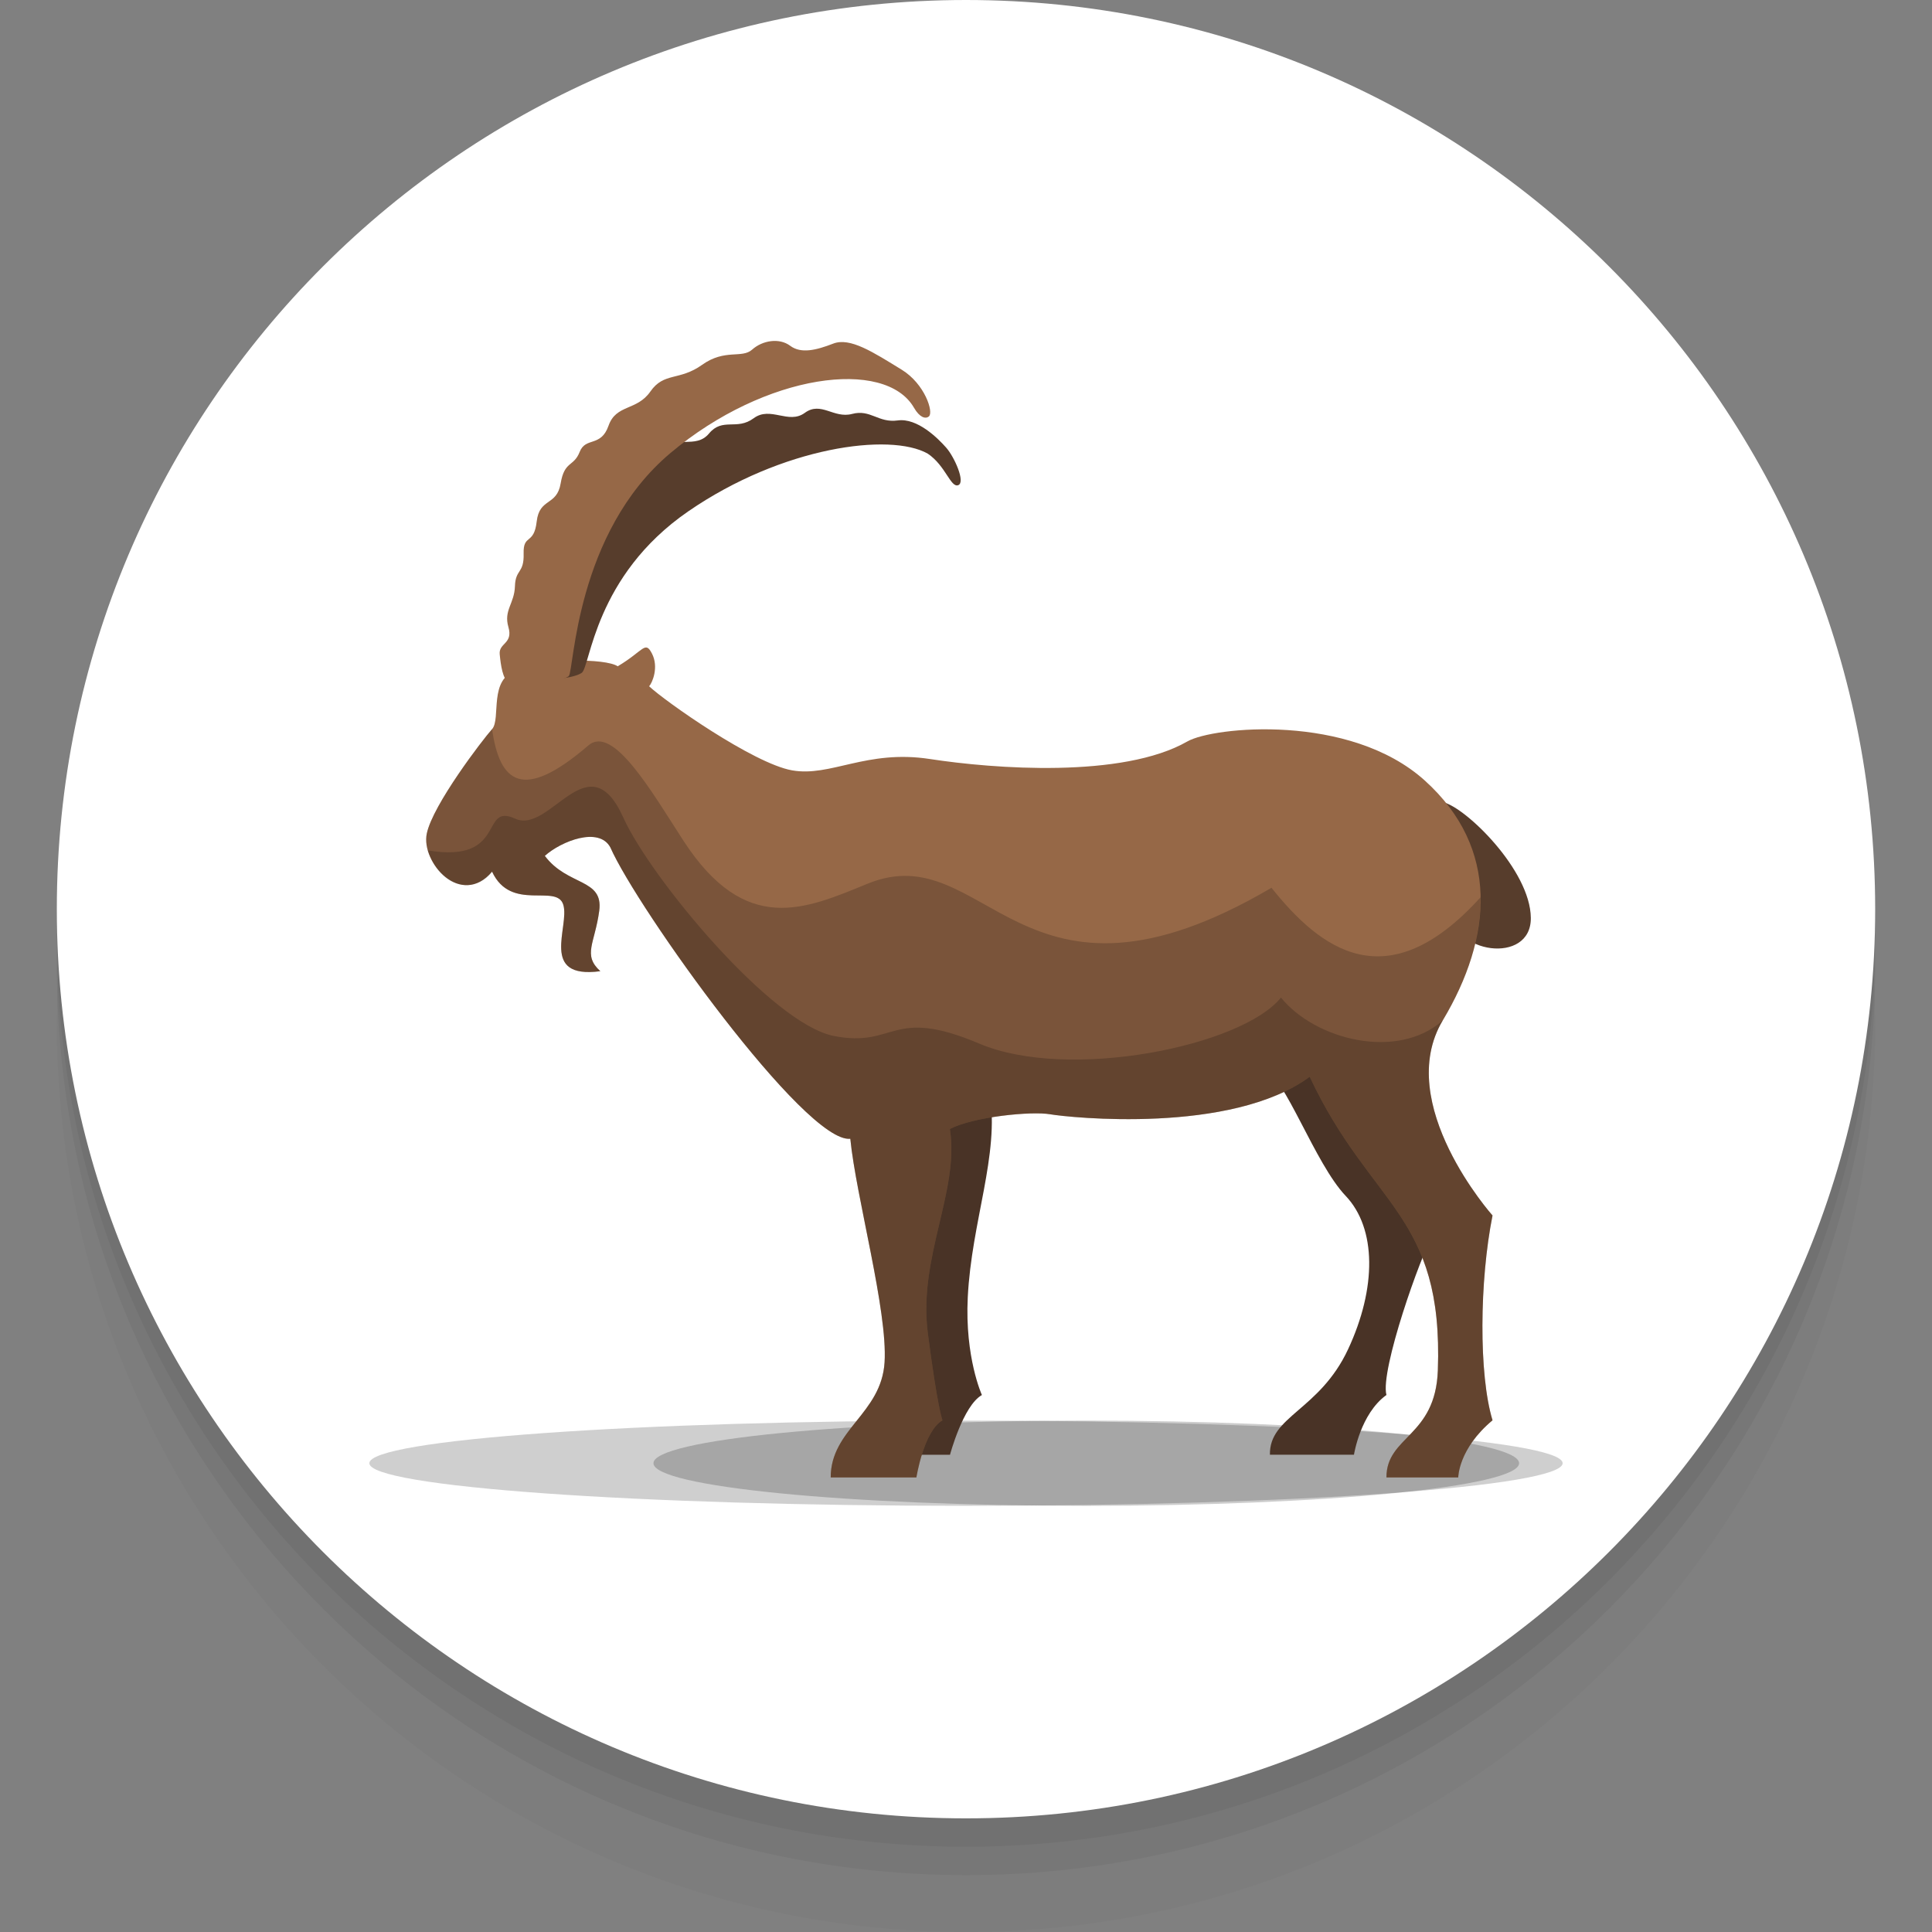 <svg width="68" height="68" viewBox="0 0 68 68" fill="none" xmlns="http://www.w3.org/2000/svg">
<rect x="0" y="0" width="68" height="68" fill="#808080" stroke="none"/>
<g clip-path="url(#clip0_2883_12613)">
<path opacity="0.4" d="M34 68C51.673 68 66 53.673 66 36C66 18.327 51.673 4 34 4C16.327 4 2 18.327 2 36C2 53.673 16.327 68 34 68Z" fill="black" fill-opacity="0.05"/>
<path d="M34 66C51.673 66 66 51.673 66 34C66 16.327 51.673 2 34 2C16.327 2 2 16.327 2 34C2 51.673 16.327 66 34 66Z" fill="black" fill-opacity="0.05"/>
<path d="M34 65C51.673 65 66 50.673 66 33C66 15.327 51.673 1 34 1C16.327 1 2 15.327 2 33C2 50.673 16.327 65 34 65Z" fill="black" fill-opacity="0.05"/>
<path d="M34 64C51.673 64 66 49.673 66 32C66 14.327 51.673 0 34 0C16.327 0 2 14.327 2 32C2 49.673 16.327 64 34 64Z" fill="white"/>
<path opacity="0.19" d="M34 53C45.598 53 55 52.328 55 51.5C55 50.672 45.598 50 34 50C22.402 50 13 50.672 13 51.5C13 52.328 22.402 53 34 53Z" fill="#020202"/>
<path opacity="0.2" d="M38.233 53C46.647 53 53.467 52.328 53.467 51.5C53.467 50.672 46.647 50 38.233 50C29.82 50 23 50.672 23 51.5C23 52.328 29.82 53 38.233 53Z" fill="black"/>
<path d="M50.801 28.239C51.584 28.416 53.864 30.623 53.88 32.306C53.897 33.988 51.036 33.553 51.1 32.032C51.163 30.511 50.801 28.239 50.801 28.239Z" fill="#573D2C"/>
<path d="M50.435 43.469C50.015 44.149 48.568 48.237 48.798 49.099C47.879 49.759 47.655 51.202 47.655 51.202C46.046 51.202 44.697 51.202 44.697 51.202C44.668 49.842 46.443 49.644 47.448 47.49C48.453 45.336 48.453 43.239 47.362 42.09C46.27 40.941 45.236 37.897 44.461 37.581C43.685 37.265 48.424 36.461 48.424 36.461L50.435 43.469Z" fill="#493326"/>
<path d="M31.333 38.827C31.534 40.866 32.654 44.887 32.539 46.697C32.425 48.506 31.092 49.509 31.092 51.203C31.092 51.203 31.369 51.203 33.437 51.203C33.437 51.203 33.899 49.473 34.56 49.1C34.56 49.1 33.956 47.779 34.062 45.663C34.196 42.973 35.182 40.665 34.837 38.482L31.333 38.827Z" fill="#493326"/>
<path d="M18.209 23.595C19.128 23.164 21.311 23.164 21.742 23.451C22.661 22.905 22.704 22.532 22.948 23.006C23.192 23.48 22.963 24.026 22.848 24.155C23.393 24.672 26.51 26.869 27.874 27.113C29.238 27.357 30.491 26.371 32.731 26.715C34.971 27.06 39.51 27.405 41.794 26.095C42.692 25.58 47.505 25.088 50.148 27.472C52.79 29.856 52.532 32.987 50.78 35.916C49.028 38.846 52.532 42.781 52.532 42.781C52.072 45.078 52.043 48.382 52.532 49.99C51.325 50.995 51.325 52.001 51.325 52.001C50.09 52.001 48.798 52.001 48.798 52.001C48.798 50.536 50.522 50.581 50.607 48.238C50.808 42.723 48.252 42.494 46.098 37.898C43.341 39.937 37.625 39.334 36.964 39.219C36.304 39.104 34.265 39.305 33.432 39.736C33.776 41.919 32.312 44.246 32.656 46.917C33.001 49.588 33.173 49.99 33.173 49.99C32.513 50.363 32.254 52.001 32.254 52.001C30.186 52.001 29.238 52.001 29.238 52.001C29.238 50.306 31.019 49.76 31.134 47.951C31.249 46.141 30.129 42.12 29.928 40.081C28.348 40.253 22.431 31.981 21.483 29.827C21.081 29.081 19.75 29.607 19.176 30.124C19.98 31.196 21.244 30.909 21.091 32.058C20.938 33.207 20.497 33.609 21.129 34.183C18.965 34.471 20.057 32.613 19.827 31.847C19.597 31.081 17.989 32.115 17.319 30.679C16.227 31.962 14.81 30.354 15.021 29.339C15.232 28.324 16.993 26.026 17.319 25.663C17.644 25.299 17.175 23.863 18.209 23.595Z" fill="#966847"/>
<path opacity="0.19" d="M17.319 30.679C17.989 32.115 19.597 31.081 19.827 31.847C20.057 32.613 18.965 34.47 21.129 34.183C20.497 33.608 20.938 33.206 21.091 32.057C21.244 30.909 19.98 31.196 19.176 30.123C19.75 29.607 21.081 29.08 21.483 29.827C22.431 31.981 28.348 40.253 29.928 40.08C30.129 42.12 31.249 46.141 31.134 47.95C31.019 49.76 29.238 50.305 29.238 52C29.238 52 30.186 52 32.254 52C32.254 52 32.513 50.363 33.173 49.989C33.173 49.989 33.001 49.587 32.656 46.916C32.312 44.245 33.776 41.919 33.432 39.736C34.265 39.305 36.304 39.104 36.964 39.219C37.625 39.334 43.341 39.937 46.098 37.898C48.252 42.493 50.808 42.723 50.607 48.237C50.522 50.58 48.798 50.535 48.798 52C48.798 52 50.09 52 51.325 52C51.325 52 51.325 50.995 52.532 49.989C52.043 48.381 52.072 45.078 52.532 42.78C52.532 42.78 49.028 38.845 50.78 35.916C51.637 34.482 52.133 33.001 52.11 31.582C48.808 35.23 46.469 33.394 44.752 31.247C35.878 36.462 34.733 29.386 30.535 31.104C28.351 31.997 26.241 32.965 24.046 29.577C22.938 27.867 21.577 25.488 20.707 26.238C18.381 28.239 17.587 27.538 17.319 25.662C16.993 26.026 15.232 28.324 15.021 29.338C14.81 30.353 16.227 31.962 17.319 30.679Z" fill="black"/>
<path opacity="0.19" d="M50.78 35.916C49.175 37.34 46.279 36.59 45.086 35.111C43.703 36.829 37.6 38.061 34.471 36.733C31.342 35.406 31.537 36.898 29.342 36.461C27.148 36.025 22.892 30.891 21.937 28.773C20.711 26.053 19.364 29.38 18.131 28.814C16.879 28.239 17.873 30.4 15.057 29.931C15.599 31.453 16.838 31.365 17.319 30.679C17.989 32.115 19.598 31.081 19.828 31.847C20.058 32.613 18.966 34.47 21.13 34.183C20.498 33.608 20.938 33.206 21.091 32.057C21.245 30.909 19.981 31.196 19.177 30.123C19.751 29.607 21.082 29.08 21.484 29.827C22.432 31.981 28.349 40.253 29.928 40.08C30.129 42.12 31.249 46.141 31.134 47.95C31.02 49.76 29.239 50.305 29.239 52C29.239 52 30.187 52 32.255 52C32.255 52 32.513 50.363 33.174 49.989C33.174 49.989 33.001 49.587 32.657 46.916C32.312 44.245 33.777 41.919 33.432 39.736C34.265 39.305 36.304 39.104 36.965 39.219C37.626 39.334 43.341 39.937 46.099 37.898C48.253 42.493 50.809 42.723 50.608 48.237C50.522 50.58 48.798 50.535 48.798 52C48.798 52 50.091 52 51.326 52C51.326 52 51.326 50.995 52.532 49.989C52.044 48.381 52.073 45.078 52.532 42.78C52.532 42.78 49.028 38.845 50.78 35.916Z" fill="black"/>
<path d="M18.732 23.683C18.981 24.028 20.168 23.893 20.474 23.683C20.781 23.472 20.915 20.275 24.227 17.996C27.54 15.717 31.331 15.22 32.652 15.966C33.284 16.388 33.457 17.173 33.725 17.077C33.993 16.981 33.591 16.081 33.303 15.756C33.016 15.43 32.289 14.703 31.599 14.798C30.91 14.894 30.642 14.396 29.991 14.569C29.34 14.741 28.899 14.112 28.325 14.532C27.751 14.951 27.119 14.281 26.525 14.722C25.932 15.162 25.434 14.683 24.955 15.258C24.476 15.832 23.768 15.258 23.308 15.909C22.849 16.56 22.217 16.273 21.757 17.173C21.298 18.073 18.196 22.783 18.732 23.683Z" fill="#573D2C"/>
<path d="M17.894 24.009C18.295 24.235 19.833 23.98 20.02 23.793C20.206 23.607 20.25 18.758 23.6 15.943C26.951 13.128 31.16 12.599 32.17 14.352C32.367 14.694 32.576 14.757 32.694 14.657C32.869 14.509 32.55 13.512 31.738 13.013C30.728 12.393 29.919 11.864 29.326 12.094C28.732 12.324 28.196 12.458 27.813 12.171C27.43 11.883 26.836 11.979 26.473 12.305C26.109 12.63 25.515 12.267 24.711 12.841C23.907 13.415 23.371 13.09 22.892 13.779C22.413 14.469 21.686 14.22 21.418 14.985C21.149 15.751 20.613 15.368 20.403 15.905C20.192 16.441 19.867 16.211 19.733 17.015C19.599 17.819 18.986 17.513 18.89 18.355C18.794 19.198 18.411 18.777 18.43 19.485C18.45 20.194 18.143 20.021 18.124 20.634C18.105 21.247 17.722 21.477 17.894 22.07C18.067 22.664 17.55 22.625 17.588 23.027C17.626 23.43 17.699 23.899 17.894 24.009Z" fill="#966847"/>
</g>
<defs>
<clipPath id="clip0_2883_12613">
<rect width="64" height="68" fill="white" transform="translate(2)"/>
</clipPath>
</defs>
</svg>
